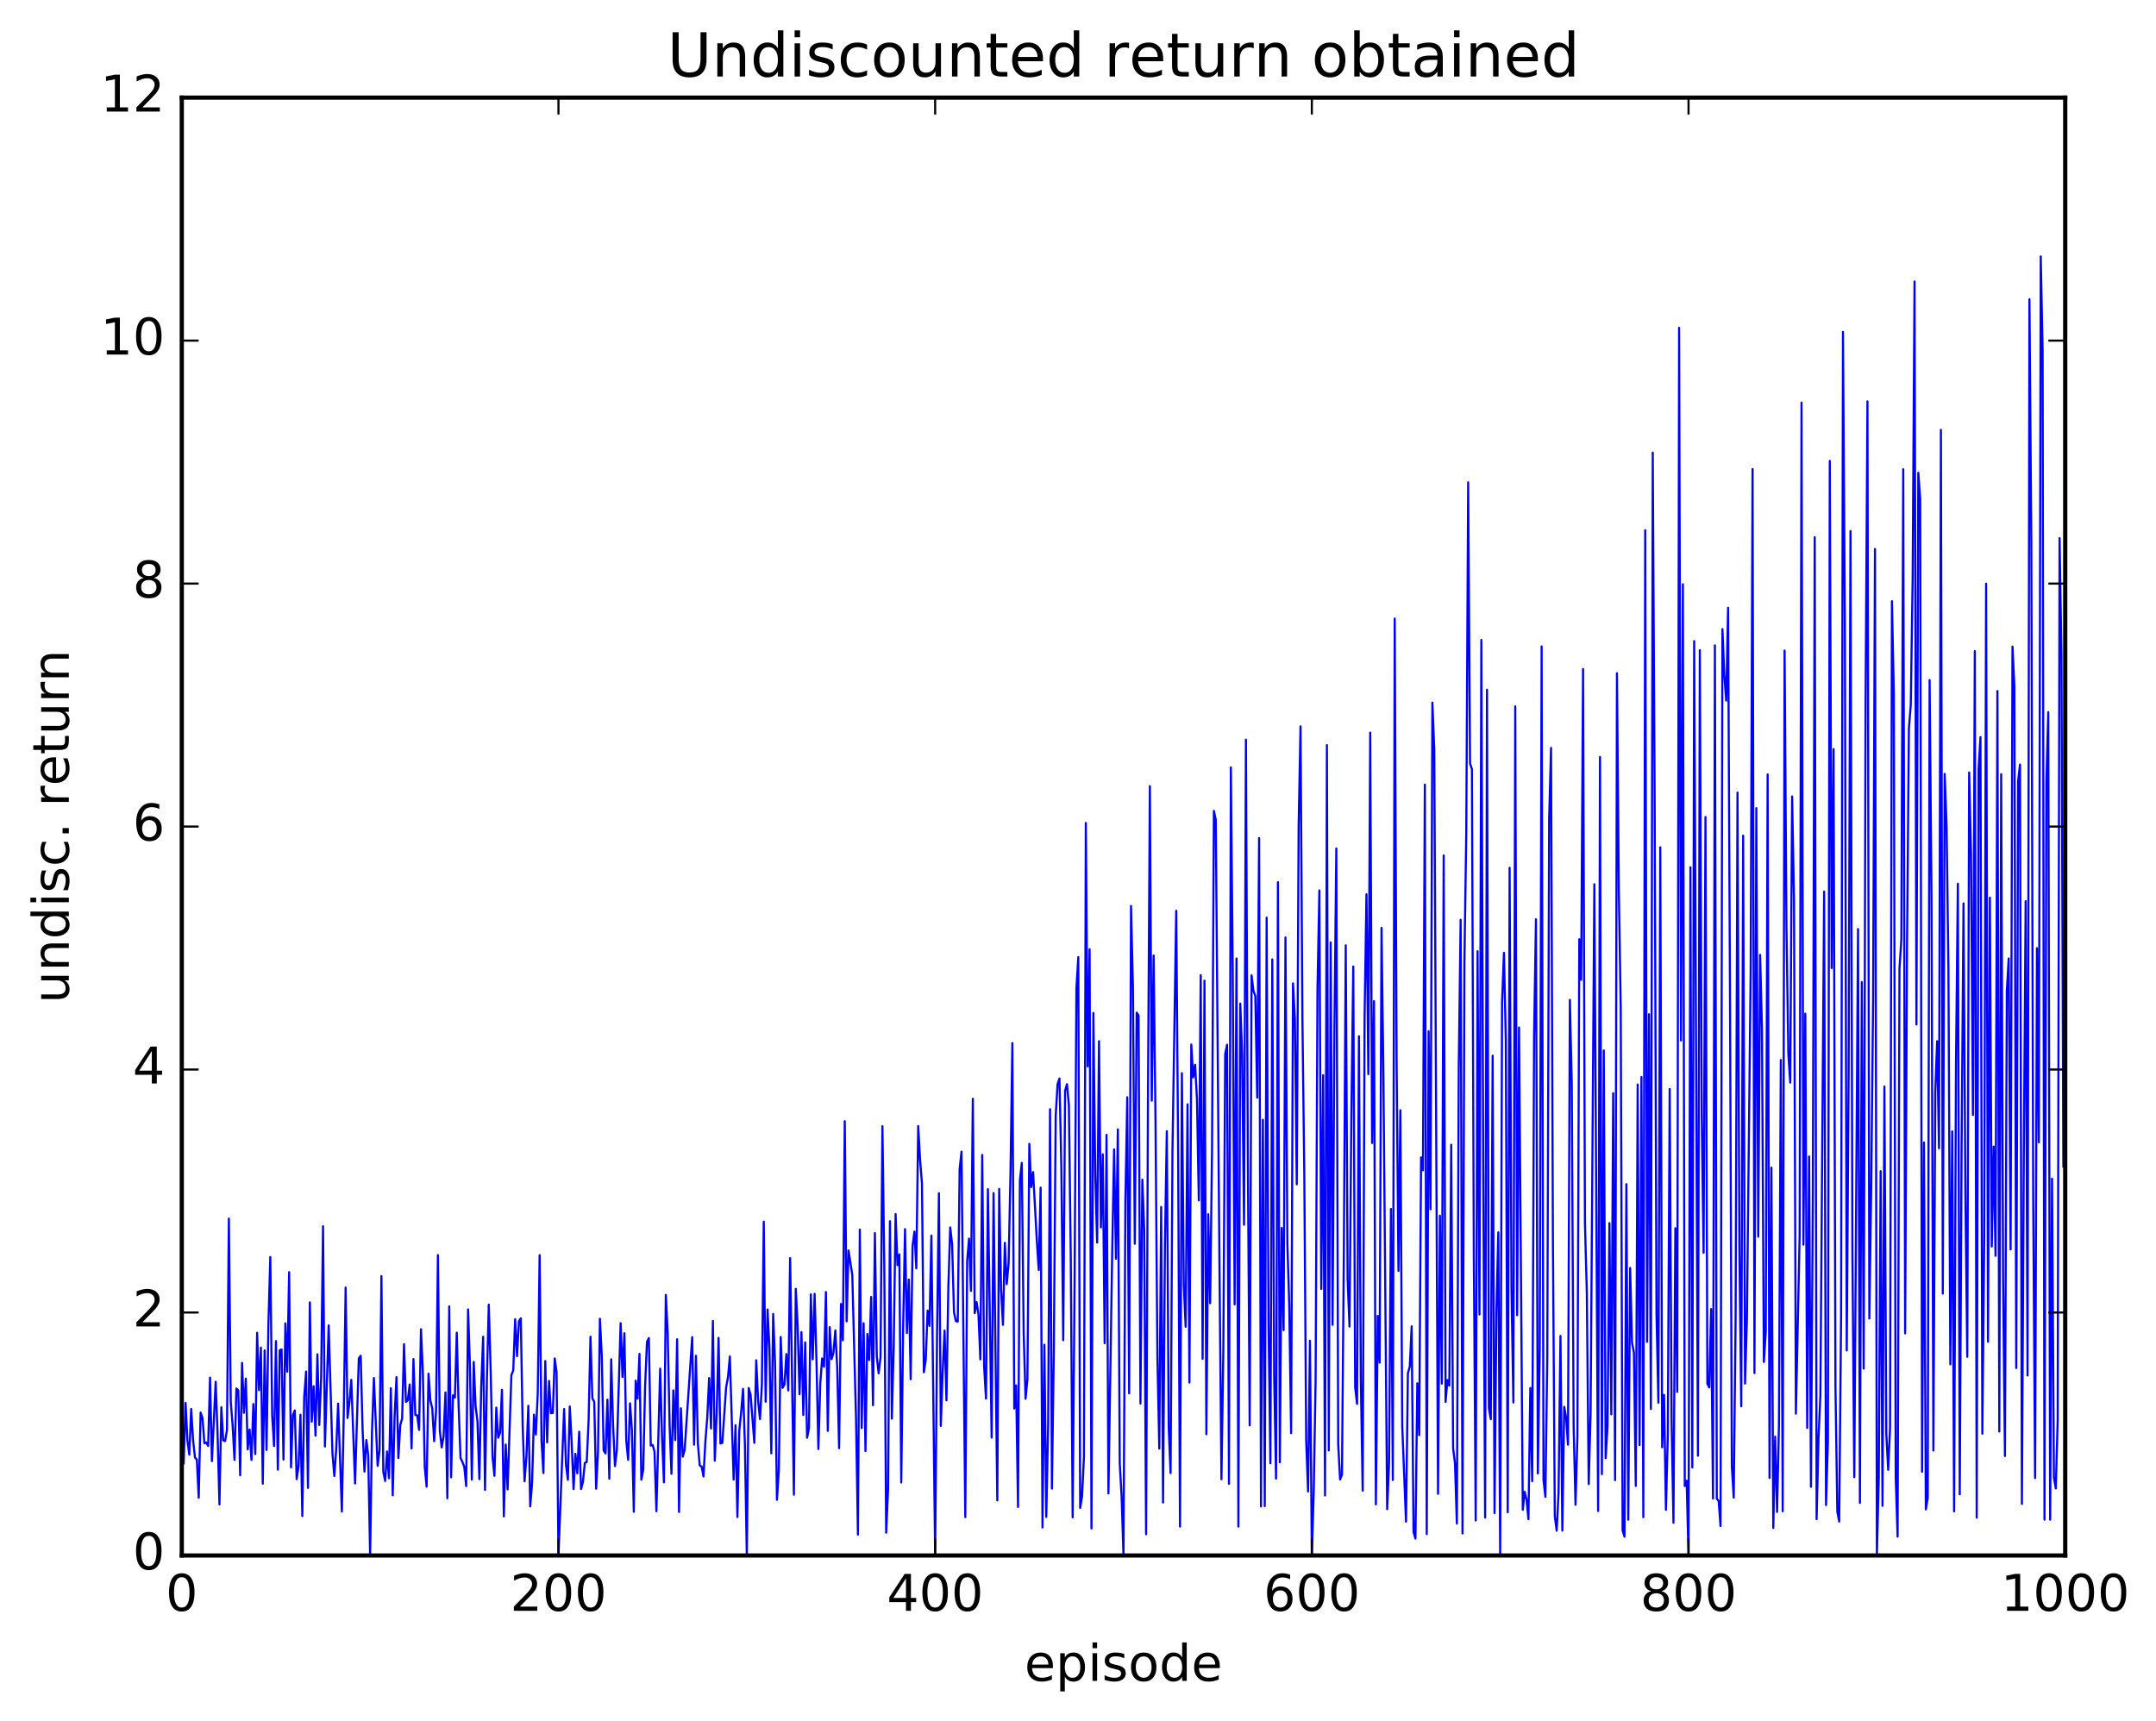 <?xml version="1.0" encoding="utf-8" standalone="no"?>
<!DOCTYPE svg PUBLIC "-//W3C//DTD SVG 1.1//EN"
  "http://www.w3.org/Graphics/SVG/1.1/DTD/svg11.dtd">
<!-- Created with matplotlib (http://matplotlib.org/) -->
<svg height="408pt" version="1.1" viewBox="0 0 511 408" width="511pt" xmlns="http://www.w3.org/2000/svg" xmlns:xlink="http://www.w3.org/1999/xlink">
 <defs>
  <style type="text/css">
*{stroke-linecap:butt;stroke-linejoin:round;stroke-miterlimit:100000;}
  </style>
 </defs>
 <g id="figure_1">
  <g id="patch_1">
   <path d="M 0 408.169 
L 511.954 408.169 
L 511.954 0 
L 0 0 
z
" style="fill:#ffffff;"/>
  </g>
  <g id="axes_1">
   <g id="patch_2">
    <path d="M 43.084 368.742 
L 489.484 368.742 
L 489.484 23.142 
L 43.084 23.142 
z
" style="fill:#ffffff;"/>
   </g>
   <g id="line2d_1">
    <path clip-path="url(#p670d8c6bc1)" d="M 43.53 346.908 
L 43.977 332.574 
L 44.423 341.478 
L 44.869 344.849 
L 45.316 334.01 
L 45.762 341.351 
L 46.209 345.523 
L 46.655 346.011 
L 47.101 355.045 
L 47.548 334.859 
L 47.994 336.131 
L 48.441 342.14 
L 48.887 341.96 
L 49.333 342.799 
L 49.78 326.566 
L 50.226 346.361 
L 51.119 327.58 
L 51.565 339.896 
L 52.012 356.642 
L 52.458 333.601 
L 52.905 341.453 
L 53.351 341.628 
L 53.797 339.015 
L 54.244 288.884 
L 54.69 332.315 
L 55.137 337.891 
L 55.583 346.09 
L 56.029 329.151 
L 56.476 329.607 
L 56.922 349.741 
L 57.369 323.094 
L 57.815 334.918 
L 58.261 326.814 
L 58.708 343.599 
L 59.154 338.88 
L 59.601 346.08 
L 60.047 332.855 
L 60.493 344.696 
L 60.94 315.951 
L 61.386 329.56 
L 61.833 319.473 
L 62.279 351.716 
L 62.725 320.122 
L 63.172 343.737 
L 63.618 313.834 
L 64.065 297.973 
L 64.511 335.565 
L 64.957 342.805 
L 65.404 317.914 
L 65.85 348.404 
L 66.297 320.096 
L 66.743 319.898 
L 67.189 346.006 
L 67.636 313.713 
L 68.082 325.184 
L 68.529 301.584 
L 68.975 347.862 
L 69.421 335.461 
L 69.868 334.343 
L 70.314 350.647 
L 70.761 347.604 
L 71.207 335.379 
L 71.653 359.398 
L 72.1 331.187 
L 72.546 325.131 
L 72.993 352.722 
L 73.439 308.738 
L 73.885 337.021 
L 74.332 328.617 
L 74.778 340.344 
L 75.225 321.058 
L 75.671 337.813 
L 76.117 326.531 
L 76.564 290.694 
L 77.01 342.893 
L 77.903 314.184 
L 78.796 344.555 
L 79.242 349.904 
L 79.689 343.515 
L 80.135 332.746 
L 81.028 358.326 
L 81.474 335.343 
L 81.921 305.221 
L 82.367 336.156 
L 82.813 332.501 
L 83.26 327.1 
L 84.153 351.676 
L 85.045 322.006 
L 85.492 321.393 
L 85.938 338.957 
L 86.385 348.848 
L 86.831 341.39 
L 87.277 345.045 
L 87.724 368.742 
L 88.17 339.342 
L 88.617 326.669 
L 89.509 347.491 
L 89.956 343.775 
L 90.402 302.505 
L 90.849 348.908 
L 91.295 351.092 
L 91.741 344.083 
L 92.188 350.44 
L 92.634 329.094 
L 93.081 354.471 
L 93.527 335.73 
L 93.973 326.464 
L 94.42 345.648 
L 94.866 337.813 
L 95.313 336.274 
L 95.759 318.637 
L 96.205 332.335 
L 96.652 331.949 
L 97.098 328.21 
L 97.545 343.368 
L 97.991 322.181 
L 98.437 335.435 
L 98.884 335.519 
L 99.33 338.972 
L 99.777 315.102 
L 100.223 325.403 
L 100.669 347.701 
L 101.116 352.437 
L 101.562 325.641 
L 102.009 332.027 
L 102.455 333.892 
L 102.901 341.65 
L 103.348 334.424 
L 103.794 297.533 
L 104.241 339.095 
L 104.687 343.126 
L 105.133 340.487 
L 105.58 330.091 
L 106.026 355.183 
L 106.473 309.694 
L 106.919 350.209 
L 107.365 330.781 
L 107.812 331.336 
L 108.258 315.927 
L 108.705 333.5 
L 109.151 345.637 
L 109.597 346.559 
L 110.044 347.76 
L 110.49 352.294 
L 110.937 310.399 
L 111.383 323.694 
L 111.829 350.769 
L 112.276 322.866 
L 112.722 333.382 
L 113.169 336.952 
L 113.615 350.646 
L 114.061 328.687 
L 114.508 316.883 
L 114.954 353.194 
L 115.401 326.887 
L 115.847 309.268 
L 116.293 324.842 
L 116.74 345.322 
L 117.186 349.86 
L 117.633 333.687 
L 118.079 340.83 
L 118.525 339.622 
L 118.972 329.478 
L 119.418 359.476 
L 119.865 342.453 
L 120.311 353.074 
L 121.204 325.987 
L 121.65 324.872 
L 122.097 312.738 
L 122.543 321.495 
L 122.989 313.214 
L 123.436 312.518 
L 123.882 338.073 
L 124.329 351.126 
L 124.775 345.155 
L 125.221 333.267 
L 125.668 357.111 
L 126.114 351.475 
L 126.561 335.346 
L 127.007 340.064 
L 127.453 330.316 
L 127.9 297.548 
L 128.346 341.433 
L 128.793 349.196 
L 129.239 322.654 
L 129.685 341.941 
L 130.132 327.364 
L 130.578 335.01 
L 131.025 334.979 
L 131.471 322.041 
L 131.917 325.274 
L 132.364 368.742 
L 133.703 334.022 
L 134.149 347.254 
L 134.596 350.802 
L 135.042 333.429 
L 135.489 341.788 
L 135.935 353.007 
L 136.381 344.637 
L 136.828 349.274 
L 137.274 339.397 
L 137.721 352.997 
L 138.167 351.284 
L 138.613 346.795 
L 139.06 346.586 
L 139.506 336.75 
L 139.953 316.886 
L 140.399 331.469 
L 140.845 332.332 
L 141.292 352.92 
L 141.738 344.112 
L 142.185 312.627 
L 142.631 321.53 
L 143.077 343.855 
L 143.524 344.554 
L 143.97 331.812 
L 144.417 350.549 
L 144.863 322.23 
L 145.309 337.964 
L 145.756 347.551 
L 146.202 343.768 
L 147.095 313.678 
L 147.541 326.441 
L 147.988 316.046 
L 148.434 341.509 
L 148.881 346.061 
L 149.327 332.67 
L 149.773 339.047 
L 150.22 358.383 
L 150.666 327.295 
L 151.113 331.582 
L 151.559 320.964 
L 152.005 350.777 
L 152.452 348.443 
L 152.898 328.574 
L 153.345 318.098 
L 153.791 317.197 
L 154.237 342.698 
L 154.684 342.527 
L 155.13 344.15 
L 155.577 358.247 
L 156.469 324.462 
L 156.916 340.784 
L 157.362 351.41 
L 157.809 306.963 
L 158.255 316.013 
L 158.701 337.694 
L 159.148 349.378 
L 159.594 329.605 
L 160.041 341.37 
L 160.487 317.478 
L 160.933 358.432 
L 161.38 333.855 
L 161.826 345.323 
L 162.273 343.719 
L 164.058 316.978 
L 164.505 342.478 
L 164.951 321.403 
L 165.397 342.131 
L 165.844 347.39 
L 166.29 347.649 
L 166.737 350.018 
L 167.183 341.707 
L 167.629 336.025 
L 168.076 326.686 
L 168.522 338.633 
L 168.969 313.161 
L 169.415 346.262 
L 169.861 335.215 
L 170.308 317.158 
L 170.754 342.186 
L 171.201 342.061 
L 172.093 328.93 
L 172.54 326.464 
L 172.986 321.575 
L 173.879 350.748 
L 174.325 337.859 
L 174.772 359.629 
L 175.218 339.175 
L 175.665 334.787 
L 176.111 329.25 
L 176.557 342.63 
L 177.004 368.742 
L 177.45 329.04 
L 177.897 330.604 
L 178.789 342.045 
L 179.236 322.461 
L 179.682 332.005 
L 180.129 336.414 
L 180.575 328.282 
L 181.021 289.609 
L 181.468 332.285 
L 181.914 310.425 
L 182.361 319.526 
L 182.807 344.515 
L 183.253 311.487 
L 183.7 323.139 
L 184.146 355.549 
L 184.593 348.593 
L 185.039 316.948 
L 185.485 329.004 
L 185.932 328.192 
L 186.378 320.998 
L 186.825 329.618 
L 187.271 298.241 
L 188.164 354.333 
L 188.61 305.542 
L 189.057 314.303 
L 189.503 330.534 
L 189.949 315.787 
L 190.396 335.442 
L 190.842 318.231 
L 191.289 340.828 
L 191.735 338.553 
L 192.181 306.834 
L 192.628 322.24 
L 193.074 306.708 
L 193.521 322.796 
L 193.967 343.515 
L 194.413 327.914 
L 194.86 322.041 
L 195.306 324.007 
L 195.753 306.29 
L 196.199 339.203 
L 196.645 314.613 
L 197.092 322.196 
L 197.538 320.698 
L 197.985 315.389 
L 198.431 324.206 
L 198.877 343.309 
L 199.324 309.123 
L 199.77 317.729 
L 200.217 265.79 
L 200.663 313.231 
L 201.109 296.437 
L 202.002 302.2 
L 202.895 336.466 
L 203.341 363.785 
L 203.788 291.474 
L 204.234 338.515 
L 204.681 313.689 
L 205.127 343.981 
L 205.573 316.243 
L 206.02 322.403 
L 206.466 307.452 
L 206.913 333.105 
L 207.359 292.309 
L 207.805 321.557 
L 208.252 325.556 
L 208.698 321.742 
L 209.145 266.984 
L 209.591 300.34 
L 210.037 363.342 
L 210.484 352.975 
L 210.93 289.505 
L 211.377 336.301 
L 211.823 319.2 
L 212.269 287.791 
L 212.716 299.926 
L 213.162 297.375 
L 213.609 351.435 
L 214.055 314.855 
L 214.501 291.369 
L 214.948 316.008 
L 215.394 303.337 
L 215.841 326.963 
L 216.287 295.424 
L 216.733 291.962 
L 217.18 300.687 
L 217.626 266.942 
L 218.073 274.967 
L 218.519 280.572 
L 218.965 325.31 
L 219.412 322.394 
L 219.858 310.686 
L 220.305 314.309 
L 220.751 292.908 
L 221.644 368.742 
L 222.09 316.545 
L 222.537 282.869 
L 222.983 338.031 
L 223.429 325.064 
L 223.876 315.412 
L 224.322 331.965 
L 224.769 305.173 
L 225.215 290.975 
L 225.661 294.901 
L 226.108 311.082 
L 226.554 313.178 
L 227.001 313.3 
L 227.447 277.123 
L 227.893 273.009 
L 228.786 359.65 
L 229.233 298.871 
L 229.679 293.628 
L 230.125 306.029 
L 230.572 260.477 
L 231.018 311.296 
L 231.465 308.665 
L 231.911 311.622 
L 232.357 322.25 
L 232.804 273.785 
L 233.25 323.96 
L 233.697 331.545 
L 234.143 281.915 
L 235.036 340.801 
L 235.482 282.822 
L 236.375 355.68 
L 236.821 281.849 
L 237.268 305.712 
L 237.714 314.08 
L 238.161 294.621 
L 238.607 304.413 
L 239.053 299.558 
L 239.5 278.123 
L 239.946 247.269 
L 240.393 333.901 
L 240.839 328.427 
L 241.285 357.237 
L 241.732 279.756 
L 242.178 275.676 
L 242.625 316.009 
L 243.071 331.58 
L 243.517 326.874 
L 243.964 271.161 
L 244.41 281.394 
L 244.857 277.863 
L 245.749 294.226 
L 246.196 301.052 
L 246.642 281.553 
L 247.089 362.108 
L 247.535 318.782 
L 247.981 359.597 
L 248.428 337.732 
L 248.874 262.946 
L 249.321 352.89 
L 249.767 320.368 
L 250.213 264.496 
L 250.66 257.026 
L 251.106 255.666 
L 251.553 276.709 
L 251.999 317.702 
L 252.445 258.546 
L 252.892 257.02 
L 253.338 261.984 
L 253.785 298.161 
L 254.231 359.695 
L 254.677 305.72 
L 255.124 234.328 
L 255.57 226.883 
L 256.017 357.468 
L 256.463 354.702 
L 256.909 345.302 
L 257.356 195.089 
L 257.802 252.794 
L 258.249 225.032 
L 258.695 362.332 
L 259.141 240.145 
L 259.588 278.121 
L 260.034 294.56 
L 260.481 246.828 
L 260.927 290.965 
L 261.373 273.624 
L 261.82 318.424 
L 262.266 269.03 
L 262.713 354.023 
L 263.605 296.885 
L 264.052 272.471 
L 264.498 298.399 
L 264.945 267.731 
L 265.391 346.848 
L 265.837 354.834 
L 266.284 368.742 
L 266.73 284.784 
L 267.177 260.117 
L 267.623 330.312 
L 268.069 214.766 
L 268.516 233.876 
L 268.962 294.846 
L 269.409 240.057 
L 269.855 240.737 
L 270.301 332.713 
L 270.748 279.646 
L 271.194 291.511 
L 271.641 363.704 
L 272.087 260.101 
L 272.533 186.37 
L 272.98 260.913 
L 273.426 226.513 
L 273.873 265.985 
L 274.319 321.607 
L 274.765 343.394 
L 275.212 286.13 
L 275.658 356.187 
L 276.105 294.83 
L 276.551 268.167 
L 276.997 338.321 
L 277.444 349.199 
L 277.89 272.714 
L 278.783 215.909 
L 279.229 272.512 
L 279.676 361.885 
L 280.122 254.397 
L 280.569 304.414 
L 281.015 314.519 
L 281.461 261.78 
L 281.908 327.741 
L 282.354 247.619 
L 282.801 255.399 
L 283.247 252.41 
L 283.693 260.398 
L 284.14 284.556 
L 284.586 231.178 
L 285.033 322.126 
L 285.479 232.48 
L 285.925 339.993 
L 286.372 287.85 
L 286.818 308.945 
L 287.265 273.081 
L 287.711 192.222 
L 288.157 194.364 
L 289.05 302.428 
L 289.497 350.675 
L 289.943 320.33 
L 290.389 249.842 
L 290.836 247.654 
L 291.282 351.76 
L 291.729 181.914 
L 292.175 230.179 
L 292.621 309.21 
L 293.068 227.224 
L 293.514 361.891 
L 293.961 237.906 
L 294.407 249.873 
L 294.853 290.35 
L 295.3 175.343 
L 295.746 272.493 
L 296.193 337.907 
L 296.639 231.214 
L 297.085 234.913 
L 297.532 236.093 
L 297.978 260.211 
L 298.425 198.666 
L 298.871 357.14 
L 299.317 265.452 
L 299.764 357.041 
L 300.21 217.535 
L 300.657 313.642 
L 301.103 346.901 
L 301.549 227.438 
L 301.996 326.051 
L 302.442 350.515 
L 302.889 209.124 
L 303.335 346.658 
L 303.781 291.094 
L 304.228 315.319 
L 304.674 222.231 
L 305.121 294.794 
L 305.567 309.326 
L 306.013 339.74 
L 306.46 233.124 
L 306.906 241.454 
L 307.353 280.74 
L 307.799 195.62 
L 308.245 172.2 
L 308.692 241.755 
L 309.138 278.518 
L 309.585 341.431 
L 310.031 353.566 
L 310.477 317.837 
L 310.924 368.742 
L 311.37 353.683 
L 311.817 327.17 
L 312.263 234.195 
L 312.709 211.074 
L 313.156 305.555 
L 313.602 254.876 
L 314.049 354.517 
L 314.495 176.636 
L 314.941 343.841 
L 315.388 223.413 
L 315.834 314.064 
L 316.281 243.409 
L 316.727 201.123 
L 317.173 342.417 
L 317.62 350.724 
L 318.066 349.568 
L 318.513 296.479 
L 318.959 224.101 
L 319.405 303.375 
L 319.852 314.476 
L 320.298 263.624 
L 320.745 229.113 
L 321.191 328.792 
L 321.637 332.804 
L 322.084 245.649 
L 322.53 326.667 
L 322.977 353.367 
L 323.423 241.209 
L 323.869 212.001 
L 324.316 254.635 
L 324.762 173.681 
L 325.209 270.953 
L 325.655 237.32 
L 326.101 356.624 
L 326.548 311.944 
L 326.994 323.022 
L 327.441 219.962 
L 327.887 255.188 
L 328.78 357.765 
L 329.226 346.687 
L 329.673 286.593 
L 330.119 350.855 
L 330.565 146.638 
L 331.012 251.121 
L 331.458 301.278 
L 331.905 263.197 
L 332.351 338.097 
L 333.244 360.72 
L 333.69 325.584 
L 334.137 323.941 
L 334.583 314.42 
L 335.029 363.169 
L 335.476 364.745 
L 335.922 327.927 
L 336.369 340.221 
L 336.815 274.374 
L 337.261 277.431 
L 337.708 185.999 
L 338.154 363.683 
L 338.601 244.464 
L 339.047 286.675 
L 339.493 166.57 
L 339.94 177.682 
L 340.833 354.125 
L 341.279 288.201 
L 341.725 327.997 
L 342.172 202.778 
L 342.618 332.334 
L 343.065 327.153 
L 343.511 328.495 
L 343.957 271.375 
L 344.404 343.306 
L 344.85 346.887 
L 345.297 361.188 
L 345.743 253.011 
L 346.189 218.047 
L 346.636 363.532 
L 347.082 228.193 
L 347.529 197.089 
L 347.975 114.342 
L 348.421 181.006 
L 348.868 182.37 
L 349.314 296.737 
L 349.761 360.449 
L 350.207 225.493 
L 350.653 311.596 
L 351.1 151.711 
L 351.546 277.036 
L 351.993 359.755 
L 352.439 163.501 
L 352.885 333.757 
L 353.332 336.432 
L 353.778 250.256 
L 354.225 358.707 
L 354.671 310.949 
L 355.117 292.145 
L 355.564 368.742 
L 356.01 237.606 
L 356.457 225.877 
L 356.903 246.842 
L 357.349 358.496 
L 357.796 205.714 
L 358.242 305.481 
L 358.689 332.479 
L 359.135 167.45 
L 359.581 311.777 
L 360.028 243.575 
L 360.921 357.912 
L 361.367 353.649 
L 361.813 355.491 
L 362.26 360.142 
L 362.706 329.035 
L 363.153 351.119 
L 363.599 245.333 
L 364.045 217.921 
L 364.492 349.285 
L 364.938 319.628 
L 365.385 153.238 
L 365.831 350.863 
L 366.277 354.835 
L 366.724 321.952 
L 367.17 194.099 
L 367.617 177.293 
L 368.063 294.598 
L 368.509 359.469 
L 368.956 362.86 
L 369.402 353.719 
L 369.849 316.698 
L 370.295 362.846 
L 370.741 333.502 
L 371.188 336.029 
L 371.634 342.471 
L 372.081 237.033 
L 372.527 256.857 
L 372.973 338.109 
L 373.42 356.71 
L 373.866 340.594 
L 374.313 222.66 
L 374.759 232.275 
L 375.205 158.592 
L 375.652 289.879 
L 376.098 306.439 
L 376.545 351.811 
L 376.991 334.781 
L 377.884 209.622 
L 378.777 358.21 
L 379.223 179.433 
L 379.669 349.463 
L 380.116 249.02 
L 380.562 345.691 
L 381.009 338.044 
L 381.455 289.969 
L 381.901 335.277 
L 382.348 259.152 
L 382.794 350.881 
L 383.241 159.586 
L 383.687 211.234 
L 384.133 238.796 
L 384.58 362.864 
L 385.026 364.28 
L 385.473 280.718 
L 385.919 360.272 
L 386.365 300.59 
L 386.812 318.294 
L 387.258 320.657 
L 387.705 352.252 
L 388.151 257.089 
L 388.597 342.58 
L 389.044 255.322 
L 389.49 359.671 
L 389.937 125.695 
L 390.383 318.088 
L 390.829 240.434 
L 391.276 334.018 
L 391.722 107.297 
L 392.169 188.353 
L 392.615 311.526 
L 393.061 332.534 
L 393.508 200.864 
L 393.954 343.101 
L 394.401 330.673 
L 394.847 357.928 
L 395.293 339.974 
L 395.74 258.168 
L 396.186 336.733 
L 396.633 360.987 
L 397.079 291.162 
L 397.525 329.963 
L 397.972 77.721 
L 398.418 246.656 
L 398.865 138.496 
L 399.311 352.282 
L 399.757 351.013 
L 400.204 368.742 
L 400.65 205.596 
L 401.097 347.873 
L 401.543 151.984 
L 402.436 345.082 
L 402.882 154.127 
L 403.329 264.196 
L 403.775 296.982 
L 404.221 193.684 
L 404.668 328.009 
L 405.114 328.91 
L 405.561 310.33 
L 406.007 355.246 
L 406.453 152.982 
L 406.9 355.295 
L 407.346 355.832 
L 407.793 361.761 
L 408.239 149.139 
L 408.685 160.07 
L 409.132 166.075 
L 409.578 144.084 
L 410.025 233.791 
L 410.471 347.547 
L 410.917 355.021 
L 411.364 312.402 
L 411.81 187.889 
L 412.257 296.29 
L 412.703 333.38 
L 413.149 198.092 
L 413.596 327.996 
L 414.042 312.718 
L 414.935 230.257 
L 415.381 111.192 
L 415.828 325.491 
L 416.274 191.574 
L 416.721 293.171 
L 417.167 226.356 
L 417.613 244.05 
L 418.06 322.878 
L 418.506 315.82 
L 418.953 183.581 
L 419.399 350.36 
L 419.845 276.804 
L 420.292 362.212 
L 420.738 340.573 
L 421.185 358.422 
L 421.631 337.892 
L 422.077 251.284 
L 422.524 358.247 
L 422.97 154.232 
L 423.417 219.979 
L 423.863 249.897 
L 424.309 256.639 
L 424.756 188.804 
L 425.202 213.251 
L 425.649 335.127 
L 426.541 292.816 
L 426.988 95.438 
L 427.434 295.06 
L 427.881 240.3 
L 428.327 338.492 
L 428.773 274.164 
L 429.22 352.462 
L 429.666 283.466 
L 430.113 127.36 
L 430.559 360.131 
L 431.005 341.01 
L 431.452 330.847 
L 432.345 211.336 
L 432.791 356.795 
L 433.237 341.767 
L 433.684 109.262 
L 434.13 229.475 
L 434.577 177.6 
L 435.023 328.486 
L 435.469 358.362 
L 435.916 360.695 
L 436.362 311.85 
L 436.809 78.68 
L 437.255 146.589 
L 437.701 320.139 
L 438.148 254.91 
L 438.594 125.894 
L 439.041 296.347 
L 439.487 350.18 
L 440.38 220.239 
L 440.826 356.281 
L 441.273 232.825 
L 441.719 324.441 
L 442.165 166.156 
L 442.612 95.144 
L 443.058 312.549 
L 443.505 280.968 
L 443.951 237.247 
L 444.397 130.143 
L 444.844 368.742 
L 445.29 350.335 
L 445.737 277.643 
L 446.183 356.985 
L 446.629 257.568 
L 447.076 339.826 
L 447.522 348.43 
L 447.969 338.596 
L 448.415 142.511 
L 448.861 164.326 
L 449.308 350.181 
L 449.754 364.262 
L 450.201 229.631 
L 450.647 222.705 
L 451.093 111.244 
L 451.54 316.087 
L 451.986 224.805 
L 452.433 172.75 
L 452.879 167.04 
L 453.325 137.038 
L 453.772 66.729 
L 454.218 242.862 
L 454.665 112.073 
L 455.111 118.299 
L 455.557 348.896 
L 456.004 270.835 
L 456.45 357.82 
L 456.897 355.129 
L 457.343 161.206 
L 457.789 212.541 
L 458.236 343.857 
L 458.682 258.908 
L 459.129 246.815 
L 459.575 272.199 
L 460.021 101.901 
L 460.468 306.66 
L 460.914 183.459 
L 461.361 195.627 
L 461.807 229.984 
L 462.253 323.426 
L 462.7 268.201 
L 463.146 358.27 
L 463.593 252.581 
L 464.039 209.498 
L 464.485 354.243 
L 464.932 271.274 
L 465.378 214.152 
L 465.825 283.339 
L 466.271 321.641 
L 466.717 183.117 
L 467.164 202.659 
L 467.61 264.311 
L 468.057 154.362 
L 468.503 359.762 
L 468.949 182.285 
L 469.396 174.745 
L 469.842 339.885 
L 470.289 293.643 
L 470.735 138.365 
L 471.181 318.062 
L 471.628 212.801 
L 472.074 295.492 
L 472.521 271.805 
L 472.967 297.712 
L 473.413 163.811 
L 473.86 339.352 
L 474.306 183.532 
L 474.753 303.281 
L 475.199 345.157 
L 475.645 234.88 
L 476.092 227.214 
L 476.538 296.19 
L 476.985 153.276 
L 477.431 162.643 
L 477.877 324.307 
L 478.324 185.144 
L 478.77 181.243 
L 479.217 356.51 
L 479.663 274.584 
L 480.109 213.623 
L 480.556 326.084 
L 481.002 70.931 
L 481.449 128.762 
L 481.895 283.579 
L 482.341 350.379 
L 482.788 224.771 
L 483.234 270.801 
L 483.681 60.795 
L 484.127 82.989 
L 484.573 360.248 
L 485.02 185.246 
L 485.466 168.817 
L 485.913 360.27 
L 486.359 279.406 
L 486.805 350.308 
L 487.252 352.841 
L 487.698 336.676 
L 488.145 127.556 
L 488.591 155.456 
L 489.037 276.526 
L 489.037 276.526 
" style="fill:none;stroke:#0000ff;stroke-linecap:square;stroke-width:0.5;"/>
   </g>
   <g id="patch_3">
    <path d="M 43.084 368.742 
L 43.084 23.142 
" style="fill:none;stroke:#000000;stroke-linecap:square;stroke-linejoin:miter;"/>
   </g>
   <g id="patch_4">
    <path d="M 489.484 368.742 
L 489.484 23.142 
" style="fill:none;stroke:#000000;stroke-linecap:square;stroke-linejoin:miter;"/>
   </g>
   <g id="patch_5">
    <path d="M 43.084 368.742 
L 489.484 368.742 
" style="fill:none;stroke:#000000;stroke-linecap:square;stroke-linejoin:miter;"/>
   </g>
   <g id="patch_6">
    <path d="M 43.084 23.142 
L 489.484 23.142 
" style="fill:none;stroke:#000000;stroke-linecap:square;stroke-linejoin:miter;"/>
   </g>
   <g id="matplotlib.axis_1">
    <g id="xtick_1">
     <g id="line2d_2">
      <defs>
       <path d="M 0 0 
L 0 -4 
" id="mb5f20952bf" style="stroke:#000000;stroke-width:0.5;"/>
      </defs>
      <g>
       <use style="stroke:#000000;stroke-width:0.5;" x="43.084" xlink:href="#mb5f20952bf" y="368.742"/>
      </g>
     </g>
     <g id="line2d_3">
      <defs>
       <path d="M 0 0 
L 0 4 
" id="m32da286025" style="stroke:#000000;stroke-width:0.5;"/>
      </defs>
      <g>
       <use style="stroke:#000000;stroke-width:0.5;" x="43.084" xlink:href="#m32da286025" y="23.142"/>
      </g>
     </g>
     <g id="text_1">
      <!-- 0 -->
      <defs>
       <path d="M 31.781 66.406 
Q 24.172 66.406 20.328 58.906 
Q 16.5 51.422 16.5 36.375 
Q 16.5 21.391 20.328 13.891 
Q 24.172 6.391 31.781 6.391 
Q 39.453 6.391 43.281 13.891 
Q 47.125 21.391 47.125 36.375 
Q 47.125 51.422 43.281 58.906 
Q 39.453 66.406 31.781 66.406 
M 31.781 74.219 
Q 44.047 74.219 50.516 64.516 
Q 56.984 54.828 56.984 36.375 
Q 56.984 17.969 50.516 8.266 
Q 44.047 -1.422 31.781 -1.422 
Q 19.531 -1.422 13.062 8.266 
Q 6.594 17.969 6.594 36.375 
Q 6.594 54.828 13.062 64.516 
Q 19.531 74.219 31.781 74.219 
" id="BitstreamVeraSans-Roman-30"/>
      </defs>
      <g transform="translate(39.266 381.86)scale(0.12 -0.12)">
       <use xlink:href="#BitstreamVeraSans-Roman-30"/>
      </g>
     </g>
    </g>
    <g id="xtick_2">
     <g id="line2d_4">
      <g>
       <use style="stroke:#000000;stroke-width:0.5;" x="132.364" xlink:href="#mb5f20952bf" y="368.742"/>
      </g>
     </g>
     <g id="line2d_5">
      <g>
       <use style="stroke:#000000;stroke-width:0.5;" x="132.364" xlink:href="#m32da286025" y="23.142"/>
      </g>
     </g>
     <g id="text_2">
      <!-- 200 -->
      <defs>
       <path d="M 19.188 8.297 
L 53.609 8.297 
L 53.609 0 
L 7.328 0 
L 7.328 8.297 
Q 12.938 14.109 22.625 23.891 
Q 32.328 33.688 34.812 36.531 
Q 39.547 41.844 41.422 45.531 
Q 43.312 49.219 43.312 52.781 
Q 43.312 58.594 39.234 62.25 
Q 35.156 65.922 28.609 65.922 
Q 23.969 65.922 18.812 64.312 
Q 13.672 62.703 7.812 59.422 
L 7.812 69.391 
Q 13.766 71.781 18.938 73 
Q 24.125 74.219 28.422 74.219 
Q 39.75 74.219 46.484 68.547 
Q 53.219 62.891 53.219 53.422 
Q 53.219 48.922 51.531 44.891 
Q 49.859 40.875 45.406 35.406 
Q 44.188 33.984 37.641 27.219 
Q 31.109 20.453 19.188 8.297 
" id="BitstreamVeraSans-Roman-32"/>
      </defs>
      <g transform="translate(120.911 381.86)scale(0.12 -0.12)">
       <use xlink:href="#BitstreamVeraSans-Roman-32"/>
       <use x="63.623" xlink:href="#BitstreamVeraSans-Roman-30"/>
       <use x="127.246" xlink:href="#BitstreamVeraSans-Roman-30"/>
      </g>
     </g>
    </g>
    <g id="xtick_3">
     <g id="line2d_6">
      <g>
       <use style="stroke:#000000;stroke-width:0.5;" x="221.644" xlink:href="#mb5f20952bf" y="368.742"/>
      </g>
     </g>
     <g id="line2d_7">
      <g>
       <use style="stroke:#000000;stroke-width:0.5;" x="221.644" xlink:href="#m32da286025" y="23.142"/>
      </g>
     </g>
     <g id="text_3">
      <!-- 400 -->
      <defs>
       <path d="M 37.797 64.312 
L 12.891 25.391 
L 37.797 25.391 
z
M 35.203 72.906 
L 47.609 72.906 
L 47.609 25.391 
L 58.016 25.391 
L 58.016 17.188 
L 47.609 17.188 
L 47.609 0 
L 37.797 0 
L 37.797 17.188 
L 4.891 17.188 
L 4.891 26.703 
z
" id="BitstreamVeraSans-Roman-34"/>
      </defs>
      <g transform="translate(210.191 381.86)scale(0.12 -0.12)">
       <use xlink:href="#BitstreamVeraSans-Roman-34"/>
       <use x="63.623" xlink:href="#BitstreamVeraSans-Roman-30"/>
       <use x="127.246" xlink:href="#BitstreamVeraSans-Roman-30"/>
      </g>
     </g>
    </g>
    <g id="xtick_4">
     <g id="line2d_8">
      <g>
       <use style="stroke:#000000;stroke-width:0.5;" x="310.924" xlink:href="#mb5f20952bf" y="368.742"/>
      </g>
     </g>
     <g id="line2d_9">
      <g>
       <use style="stroke:#000000;stroke-width:0.5;" x="310.924" xlink:href="#m32da286025" y="23.142"/>
      </g>
     </g>
     <g id="text_4">
      <!-- 600 -->
      <defs>
       <path d="M 33.016 40.375 
Q 26.375 40.375 22.484 35.828 
Q 18.609 31.297 18.609 23.391 
Q 18.609 15.531 22.484 10.953 
Q 26.375 6.391 33.016 6.391 
Q 39.656 6.391 43.531 10.953 
Q 47.406 15.531 47.406 23.391 
Q 47.406 31.297 43.531 35.828 
Q 39.656 40.375 33.016 40.375 
M 52.594 71.297 
L 52.594 62.312 
Q 48.875 64.062 45.094 64.984 
Q 41.312 65.922 37.594 65.922 
Q 27.828 65.922 22.672 59.328 
Q 17.531 52.734 16.797 39.406 
Q 19.672 43.656 24.016 45.922 
Q 28.375 48.188 33.594 48.188 
Q 44.578 48.188 50.953 41.516 
Q 57.328 34.859 57.328 23.391 
Q 57.328 12.156 50.688 5.359 
Q 44.047 -1.422 33.016 -1.422 
Q 20.359 -1.422 13.672 8.266 
Q 6.984 17.969 6.984 36.375 
Q 6.984 53.656 15.188 63.938 
Q 23.391 74.219 37.203 74.219 
Q 40.922 74.219 44.703 73.484 
Q 48.484 72.75 52.594 71.297 
" id="BitstreamVeraSans-Roman-36"/>
      </defs>
      <g transform="translate(299.471 381.86)scale(0.12 -0.12)">
       <use xlink:href="#BitstreamVeraSans-Roman-36"/>
       <use x="63.623" xlink:href="#BitstreamVeraSans-Roman-30"/>
       <use x="127.246" xlink:href="#BitstreamVeraSans-Roman-30"/>
      </g>
     </g>
    </g>
    <g id="xtick_5">
     <g id="line2d_10">
      <g>
       <use style="stroke:#000000;stroke-width:0.5;" x="400.204" xlink:href="#mb5f20952bf" y="368.742"/>
      </g>
     </g>
     <g id="line2d_11">
      <g>
       <use style="stroke:#000000;stroke-width:0.5;" x="400.204" xlink:href="#m32da286025" y="23.142"/>
      </g>
     </g>
     <g id="text_5">
      <!-- 800 -->
      <defs>
       <path d="M 31.781 34.625 
Q 24.75 34.625 20.719 30.859 
Q 16.703 27.094 16.703 20.516 
Q 16.703 13.922 20.719 10.156 
Q 24.75 6.391 31.781 6.391 
Q 38.812 6.391 42.859 10.172 
Q 46.922 13.969 46.922 20.516 
Q 46.922 27.094 42.891 30.859 
Q 38.875 34.625 31.781 34.625 
M 21.922 38.812 
Q 15.578 40.375 12.031 44.719 
Q 8.5 49.078 8.5 55.328 
Q 8.5 64.062 14.719 69.141 
Q 20.953 74.219 31.781 74.219 
Q 42.672 74.219 48.875 69.141 
Q 55.078 64.062 55.078 55.328 
Q 55.078 49.078 51.531 44.719 
Q 48 40.375 41.703 38.812 
Q 48.828 37.156 52.797 32.312 
Q 56.781 27.484 56.781 20.516 
Q 56.781 9.906 50.312 4.234 
Q 43.844 -1.422 31.781 -1.422 
Q 19.734 -1.422 13.25 4.234 
Q 6.781 9.906 6.781 20.516 
Q 6.781 27.484 10.781 32.312 
Q 14.797 37.156 21.922 38.812 
M 18.312 54.391 
Q 18.312 48.734 21.844 45.562 
Q 25.391 42.391 31.781 42.391 
Q 38.141 42.391 41.719 45.562 
Q 45.312 48.734 45.312 54.391 
Q 45.312 60.062 41.719 63.234 
Q 38.141 66.406 31.781 66.406 
Q 25.391 66.406 21.844 63.234 
Q 18.312 60.062 18.312 54.391 
" id="BitstreamVeraSans-Roman-38"/>
      </defs>
      <g transform="translate(388.751 381.86)scale(0.12 -0.12)">
       <use xlink:href="#BitstreamVeraSans-Roman-38"/>
       <use x="63.623" xlink:href="#BitstreamVeraSans-Roman-30"/>
       <use x="127.246" xlink:href="#BitstreamVeraSans-Roman-30"/>
      </g>
     </g>
    </g>
    <g id="xtick_6">
     <g id="line2d_12">
      <g>
       <use style="stroke:#000000;stroke-width:0.5;" x="489.484" xlink:href="#mb5f20952bf" y="368.742"/>
      </g>
     </g>
     <g id="line2d_13">
      <g>
       <use style="stroke:#000000;stroke-width:0.5;" x="489.484" xlink:href="#m32da286025" y="23.142"/>
      </g>
     </g>
     <g id="text_6">
      <!-- 1000 -->
      <defs>
       <path d="M 12.406 8.297 
L 28.516 8.297 
L 28.516 63.922 
L 10.984 60.406 
L 10.984 69.391 
L 28.422 72.906 
L 38.281 72.906 
L 38.281 8.297 
L 54.391 8.297 
L 54.391 0 
L 12.406 0 
z
" id="BitstreamVeraSans-Roman-31"/>
      </defs>
      <g transform="translate(474.214 381.86)scale(0.12 -0.12)">
       <use xlink:href="#BitstreamVeraSans-Roman-31"/>
       <use x="63.623" xlink:href="#BitstreamVeraSans-Roman-30"/>
       <use x="127.246" xlink:href="#BitstreamVeraSans-Roman-30"/>
       <use x="190.869" xlink:href="#BitstreamVeraSans-Roman-30"/>
      </g>
     </g>
    </g>
    <g id="text_7">
     <!-- episode -->
     <defs>
      <path d="M 30.609 48.391 
Q 23.391 48.391 19.188 42.75 
Q 14.984 37.109 14.984 27.297 
Q 14.984 17.484 19.156 11.844 
Q 23.344 6.203 30.609 6.203 
Q 37.797 6.203 41.984 11.859 
Q 46.188 17.531 46.188 27.297 
Q 46.188 37.016 41.984 42.703 
Q 37.797 48.391 30.609 48.391 
M 30.609 56 
Q 42.328 56 49.016 48.375 
Q 55.719 40.766 55.719 27.297 
Q 55.719 13.875 49.016 6.219 
Q 42.328 -1.422 30.609 -1.422 
Q 18.844 -1.422 12.172 6.219 
Q 5.516 13.875 5.516 27.297 
Q 5.516 40.766 12.172 48.375 
Q 18.844 56 30.609 56 
" id="BitstreamVeraSans-Roman-6f"/>
      <path d="M 56.203 29.594 
L 56.203 25.203 
L 14.891 25.203 
Q 15.484 15.922 20.484 11.062 
Q 25.484 6.203 34.422 6.203 
Q 39.594 6.203 44.453 7.469 
Q 49.312 8.734 54.109 11.281 
L 54.109 2.781 
Q 49.266 0.734 44.188 -0.344 
Q 39.109 -1.422 33.891 -1.422 
Q 20.797 -1.422 13.156 6.188 
Q 5.516 13.812 5.516 26.812 
Q 5.516 40.234 12.766 48.109 
Q 20.016 56 32.328 56 
Q 43.359 56 49.781 48.891 
Q 56.203 41.797 56.203 29.594 
M 47.219 32.234 
Q 47.125 39.594 43.094 43.984 
Q 39.062 48.391 32.422 48.391 
Q 24.906 48.391 20.391 44.141 
Q 15.875 39.891 15.188 32.172 
z
" id="BitstreamVeraSans-Roman-65"/>
      <path d="M 44.281 53.078 
L 44.281 44.578 
Q 40.484 46.531 36.375 47.5 
Q 32.281 48.484 27.875 48.484 
Q 21.188 48.484 17.844 46.438 
Q 14.5 44.391 14.5 40.281 
Q 14.5 37.156 16.891 35.375 
Q 19.281 33.594 26.516 31.984 
L 29.594 31.297 
Q 39.156 29.25 43.188 25.516 
Q 47.219 21.781 47.219 15.094 
Q 47.219 7.469 41.188 3.016 
Q 35.156 -1.422 24.609 -1.422 
Q 20.219 -1.422 15.453 -0.562 
Q 10.688 0.297 5.422 2 
L 5.422 11.281 
Q 10.406 8.688 15.234 7.391 
Q 20.062 6.109 24.812 6.109 
Q 31.156 6.109 34.562 8.281 
Q 37.984 10.453 37.984 14.406 
Q 37.984 18.062 35.516 20.016 
Q 33.062 21.969 24.703 23.781 
L 21.578 24.516 
Q 13.234 26.266 9.516 29.906 
Q 5.812 33.547 5.812 39.891 
Q 5.812 47.609 11.281 51.797 
Q 16.75 56 26.812 56 
Q 31.781 56 36.172 55.266 
Q 40.578 54.547 44.281 53.078 
" id="BitstreamVeraSans-Roman-73"/>
      <path d="M 18.109 8.203 
L 18.109 -20.797 
L 9.078 -20.797 
L 9.078 54.688 
L 18.109 54.688 
L 18.109 46.391 
Q 20.953 51.266 25.266 53.625 
Q 29.594 56 35.594 56 
Q 45.562 56 51.781 48.094 
Q 58.016 40.188 58.016 27.297 
Q 58.016 14.406 51.781 6.484 
Q 45.562 -1.422 35.594 -1.422 
Q 29.594 -1.422 25.266 0.953 
Q 20.953 3.328 18.109 8.203 
M 48.688 27.297 
Q 48.688 37.203 44.609 42.844 
Q 40.531 48.484 33.406 48.484 
Q 26.266 48.484 22.188 42.844 
Q 18.109 37.203 18.109 27.297 
Q 18.109 17.391 22.188 11.75 
Q 26.266 6.109 33.406 6.109 
Q 40.531 6.109 44.609 11.75 
Q 48.688 17.391 48.688 27.297 
" id="BitstreamVeraSans-Roman-70"/>
      <path d="M 9.422 54.688 
L 18.406 54.688 
L 18.406 0 
L 9.422 0 
z
M 9.422 75.984 
L 18.406 75.984 
L 18.406 64.594 
L 9.422 64.594 
z
" id="BitstreamVeraSans-Roman-69"/>
      <path d="M 45.406 46.391 
L 45.406 75.984 
L 54.391 75.984 
L 54.391 0 
L 45.406 0 
L 45.406 8.203 
Q 42.578 3.328 38.25 0.953 
Q 33.938 -1.422 27.875 -1.422 
Q 17.969 -1.422 11.734 6.484 
Q 5.516 14.406 5.516 27.297 
Q 5.516 40.188 11.734 48.094 
Q 17.969 56 27.875 56 
Q 33.938 56 38.25 53.625 
Q 42.578 51.266 45.406 46.391 
M 14.797 27.297 
Q 14.797 17.391 18.875 11.75 
Q 22.953 6.109 30.078 6.109 
Q 37.203 6.109 41.297 11.75 
Q 45.406 17.391 45.406 27.297 
Q 45.406 37.203 41.297 42.844 
Q 37.203 48.484 30.078 48.484 
Q 22.953 48.484 18.875 42.844 
Q 14.797 37.203 14.797 27.297 
" id="BitstreamVeraSans-Roman-64"/>
     </defs>
     <g transform="translate(242.818 398.474)scale(0.12 -0.12)">
      <use xlink:href="#BitstreamVeraSans-Roman-65"/>
      <use x="61.523" xlink:href="#BitstreamVeraSans-Roman-70"/>
      <use x="125.0" xlink:href="#BitstreamVeraSans-Roman-69"/>
      <use x="152.783" xlink:href="#BitstreamVeraSans-Roman-73"/>
      <use x="204.883" xlink:href="#BitstreamVeraSans-Roman-6f"/>
      <use x="266.064" xlink:href="#BitstreamVeraSans-Roman-64"/>
      <use x="329.541" xlink:href="#BitstreamVeraSans-Roman-65"/>
     </g>
    </g>
   </g>
   <g id="matplotlib.axis_2">
    <g id="ytick_1">
     <g id="line2d_14">
      <defs>
       <path d="M 0 0 
L 4 0 
" id="m321ccd3555" style="stroke:#000000;stroke-width:0.5;"/>
      </defs>
      <g>
       <use style="stroke:#000000;stroke-width:0.5;" x="43.084" xlink:href="#m321ccd3555" y="368.742"/>
      </g>
     </g>
     <g id="line2d_15">
      <defs>
       <path d="M 0 0 
L -4 0 
" id="m798d505b7c" style="stroke:#000000;stroke-width:0.5;"/>
      </defs>
      <g>
       <use style="stroke:#000000;stroke-width:0.5;" x="489.484" xlink:href="#m798d505b7c" y="368.742"/>
      </g>
     </g>
     <g id="text_8">
      <!-- 0 -->
      <g transform="translate(31.449 372.053)scale(0.12 -0.12)">
       <use xlink:href="#BitstreamVeraSans-Roman-30"/>
      </g>
     </g>
    </g>
    <g id="ytick_2">
     <g id="line2d_16">
      <g>
       <use style="stroke:#000000;stroke-width:0.5;" x="43.084" xlink:href="#m321ccd3555" y="311.142"/>
      </g>
     </g>
     <g id="line2d_17">
      <g>
       <use style="stroke:#000000;stroke-width:0.5;" x="489.484" xlink:href="#m798d505b7c" y="311.142"/>
      </g>
     </g>
     <g id="text_9">
      <!-- 2 -->
      <g transform="translate(31.449 314.453)scale(0.12 -0.12)">
       <use xlink:href="#BitstreamVeraSans-Roman-32"/>
      </g>
     </g>
    </g>
    <g id="ytick_3">
     <g id="line2d_18">
      <g>
       <use style="stroke:#000000;stroke-width:0.5;" x="43.084" xlink:href="#m321ccd3555" y="253.542"/>
      </g>
     </g>
     <g id="line2d_19">
      <g>
       <use style="stroke:#000000;stroke-width:0.5;" x="489.484" xlink:href="#m798d505b7c" y="253.542"/>
      </g>
     </g>
     <g id="text_10">
      <!-- 4 -->
      <g transform="translate(31.449 256.853)scale(0.12 -0.12)">
       <use xlink:href="#BitstreamVeraSans-Roman-34"/>
      </g>
     </g>
    </g>
    <g id="ytick_4">
     <g id="line2d_20">
      <g>
       <use style="stroke:#000000;stroke-width:0.5;" x="43.084" xlink:href="#m321ccd3555" y="195.942"/>
      </g>
     </g>
     <g id="line2d_21">
      <g>
       <use style="stroke:#000000;stroke-width:0.5;" x="489.484" xlink:href="#m798d505b7c" y="195.942"/>
      </g>
     </g>
     <g id="text_11">
      <!-- 6 -->
      <g transform="translate(31.449 199.253)scale(0.12 -0.12)">
       <use xlink:href="#BitstreamVeraSans-Roman-36"/>
      </g>
     </g>
    </g>
    <g id="ytick_5">
     <g id="line2d_22">
      <g>
       <use style="stroke:#000000;stroke-width:0.5;" x="43.084" xlink:href="#m321ccd3555" y="138.342"/>
      </g>
     </g>
     <g id="line2d_23">
      <g>
       <use style="stroke:#000000;stroke-width:0.5;" x="489.484" xlink:href="#m798d505b7c" y="138.342"/>
      </g>
     </g>
     <g id="text_12">
      <!-- 8 -->
      <g transform="translate(31.449 141.653)scale(0.12 -0.12)">
       <use xlink:href="#BitstreamVeraSans-Roman-38"/>
      </g>
     </g>
    </g>
    <g id="ytick_6">
     <g id="line2d_24">
      <g>
       <use style="stroke:#000000;stroke-width:0.5;" x="43.084" xlink:href="#m321ccd3555" y="80.742"/>
      </g>
     </g>
     <g id="line2d_25">
      <g>
       <use style="stroke:#000000;stroke-width:0.5;" x="489.484" xlink:href="#m798d505b7c" y="80.742"/>
      </g>
     </g>
     <g id="text_13">
      <!-- 10 -->
      <g transform="translate(23.814 84.053)scale(0.12 -0.12)">
       <use xlink:href="#BitstreamVeraSans-Roman-31"/>
       <use x="63.623" xlink:href="#BitstreamVeraSans-Roman-30"/>
      </g>
     </g>
    </g>
    <g id="ytick_7">
     <g id="line2d_26">
      <g>
       <use style="stroke:#000000;stroke-width:0.5;" x="43.084" xlink:href="#m321ccd3555" y="23.142"/>
      </g>
     </g>
     <g id="line2d_27">
      <g>
       <use style="stroke:#000000;stroke-width:0.5;" x="489.484" xlink:href="#m798d505b7c" y="23.142"/>
      </g>
     </g>
     <g id="text_14">
      <!-- 12 -->
      <g transform="translate(23.814 26.453)scale(0.12 -0.12)">
       <use xlink:href="#BitstreamVeraSans-Roman-31"/>
       <use x="63.623" xlink:href="#BitstreamVeraSans-Roman-32"/>
      </g>
     </g>
    </g>
    <g id="text_15">
     <!-- undisc. return -->
     <defs>
      <path d="M 8.5 21.578 
L 8.5 54.688 
L 17.484 54.688 
L 17.484 21.922 
Q 17.484 14.156 20.5 10.266 
Q 23.531 6.391 29.594 6.391 
Q 36.859 6.391 41.078 11.031 
Q 45.312 15.672 45.312 23.688 
L 45.312 54.688 
L 54.297 54.688 
L 54.297 0 
L 45.312 0 
L 45.312 8.406 
Q 42.047 3.422 37.719 1 
Q 33.406 -1.422 27.688 -1.422 
Q 18.266 -1.422 13.375 4.438 
Q 8.5 10.297 8.5 21.578 
" id="BitstreamVeraSans-Roman-75"/>
      <path d="M 18.312 70.219 
L 18.312 54.688 
L 36.812 54.688 
L 36.812 47.703 
L 18.312 47.703 
L 18.312 18.016 
Q 18.312 11.328 20.141 9.422 
Q 21.969 7.516 27.594 7.516 
L 36.812 7.516 
L 36.812 0 
L 27.594 0 
Q 17.188 0 13.234 3.875 
Q 9.281 7.766 9.281 18.016 
L 9.281 47.703 
L 2.688 47.703 
L 2.688 54.688 
L 9.281 54.688 
L 9.281 70.219 
z
" id="BitstreamVeraSans-Roman-74"/>
      <path d="M 54.891 33.016 
L 54.891 0 
L 45.906 0 
L 45.906 32.719 
Q 45.906 40.484 42.875 44.328 
Q 39.844 48.188 33.797 48.188 
Q 26.516 48.188 22.312 43.547 
Q 18.109 38.922 18.109 30.906 
L 18.109 0 
L 9.078 0 
L 9.078 54.688 
L 18.109 54.688 
L 18.109 46.188 
Q 21.344 51.125 25.703 53.562 
Q 30.078 56 35.797 56 
Q 45.219 56 50.047 50.172 
Q 54.891 44.344 54.891 33.016 
" id="BitstreamVeraSans-Roman-6e"/>
      <path id="BitstreamVeraSans-Roman-20"/>
      <path d="M 41.109 46.297 
Q 39.594 47.172 37.812 47.578 
Q 36.031 48 33.891 48 
Q 26.266 48 22.188 43.047 
Q 18.109 38.094 18.109 28.812 
L 18.109 0 
L 9.078 0 
L 9.078 54.688 
L 18.109 54.688 
L 18.109 46.188 
Q 20.953 51.172 25.484 53.578 
Q 30.031 56 36.531 56 
Q 37.453 56 38.578 55.875 
Q 39.703 55.766 41.062 55.516 
z
" id="BitstreamVeraSans-Roman-72"/>
      <path d="M 10.688 12.406 
L 21 12.406 
L 21 0 
L 10.688 0 
z
" id="BitstreamVeraSans-Roman-2e"/>
      <path d="M 48.781 52.594 
L 48.781 44.188 
Q 44.969 46.297 41.141 47.344 
Q 37.312 48.391 33.406 48.391 
Q 24.656 48.391 19.812 42.844 
Q 14.984 37.312 14.984 27.297 
Q 14.984 17.281 19.812 11.734 
Q 24.656 6.203 33.406 6.203 
Q 37.312 6.203 41.141 7.25 
Q 44.969 8.297 48.781 10.406 
L 48.781 2.094 
Q 45.016 0.344 40.984 -0.531 
Q 36.969 -1.422 32.422 -1.422 
Q 20.062 -1.422 12.781 6.344 
Q 5.516 14.109 5.516 27.297 
Q 5.516 40.672 12.859 48.328 
Q 20.219 56 33.016 56 
Q 37.156 56 41.109 55.141 
Q 45.062 54.297 48.781 52.594 
" id="BitstreamVeraSans-Roman-63"/>
     </defs>
     <g transform="translate(16.318 237.84)rotate(-90.0)scale(0.12 -0.12)">
      <use xlink:href="#BitstreamVeraSans-Roman-75"/>
      <use x="63.379" xlink:href="#BitstreamVeraSans-Roman-6e"/>
      <use x="126.758" xlink:href="#BitstreamVeraSans-Roman-64"/>
      <use x="190.234" xlink:href="#BitstreamVeraSans-Roman-69"/>
      <use x="218.018" xlink:href="#BitstreamVeraSans-Roman-73"/>
      <use x="270.117" xlink:href="#BitstreamVeraSans-Roman-63"/>
      <use x="325.098" xlink:href="#BitstreamVeraSans-Roman-2e"/>
      <use x="356.885" xlink:href="#BitstreamVeraSans-Roman-20"/>
      <use x="388.672" xlink:href="#BitstreamVeraSans-Roman-72"/>
      <use x="429.754" xlink:href="#BitstreamVeraSans-Roman-65"/>
      <use x="491.277" xlink:href="#BitstreamVeraSans-Roman-74"/>
      <use x="530.486" xlink:href="#BitstreamVeraSans-Roman-75"/>
      <use x="593.865" xlink:href="#BitstreamVeraSans-Roman-72"/>
      <use x="634.963" xlink:href="#BitstreamVeraSans-Roman-6e"/>
     </g>
    </g>
   </g>
   <g id="text_16">
    <!-- Undiscounted return obtained -->
    <defs>
     <path d="M 48.688 27.297 
Q 48.688 37.203 44.609 42.844 
Q 40.531 48.484 33.406 48.484 
Q 26.266 48.484 22.188 42.844 
Q 18.109 37.203 18.109 27.297 
Q 18.109 17.391 22.188 11.75 
Q 26.266 6.109 33.406 6.109 
Q 40.531 6.109 44.609 11.75 
Q 48.688 17.391 48.688 27.297 
M 18.109 46.391 
Q 20.953 51.266 25.266 53.625 
Q 29.594 56 35.594 56 
Q 45.562 56 51.781 48.094 
Q 58.016 40.188 58.016 27.297 
Q 58.016 14.406 51.781 6.484 
Q 45.562 -1.422 35.594 -1.422 
Q 29.594 -1.422 25.266 0.953 
Q 20.953 3.328 18.109 8.203 
L 18.109 0 
L 9.078 0 
L 9.078 75.984 
L 18.109 75.984 
z
" id="BitstreamVeraSans-Roman-62"/>
     <path d="M 8.688 72.906 
L 18.609 72.906 
L 18.609 28.609 
Q 18.609 16.891 22.844 11.734 
Q 27.094 6.594 36.625 6.594 
Q 46.094 6.594 50.344 11.734 
Q 54.594 16.891 54.594 28.609 
L 54.594 72.906 
L 64.5 72.906 
L 64.5 27.391 
Q 64.5 13.141 57.438 5.859 
Q 50.391 -1.422 36.625 -1.422 
Q 22.797 -1.422 15.734 5.859 
Q 8.688 13.141 8.688 27.391 
z
" id="BitstreamVeraSans-Roman-55"/>
     <path d="M 34.281 27.484 
Q 23.391 27.484 19.188 25 
Q 14.984 22.516 14.984 16.5 
Q 14.984 11.719 18.141 8.906 
Q 21.297 6.109 26.703 6.109 
Q 34.188 6.109 38.703 11.406 
Q 43.219 16.703 43.219 25.484 
L 43.219 27.484 
z
M 52.203 31.203 
L 52.203 0 
L 43.219 0 
L 43.219 8.297 
Q 40.141 3.328 35.547 0.953 
Q 30.953 -1.422 24.312 -1.422 
Q 15.922 -1.422 10.953 3.297 
Q 6 8.016 6 15.922 
Q 6 25.141 12.172 29.828 
Q 18.359 34.516 30.609 34.516 
L 43.219 34.516 
L 43.219 35.406 
Q 43.219 41.609 39.141 45 
Q 35.062 48.391 27.688 48.391 
Q 23 48.391 18.547 47.266 
Q 14.109 46.141 10.016 43.891 
L 10.016 52.203 
Q 14.938 54.109 19.578 55.047 
Q 24.219 56 28.609 56 
Q 40.484 56 46.344 49.844 
Q 52.203 43.703 52.203 31.203 
" id="BitstreamVeraSans-Roman-61"/>
    </defs>
    <g transform="translate(158.168 18.142)scale(0.144 -0.144)">
     <use xlink:href="#BitstreamVeraSans-Roman-55"/>
     <use x="73.193" xlink:href="#BitstreamVeraSans-Roman-6e"/>
     <use x="136.572" xlink:href="#BitstreamVeraSans-Roman-64"/>
     <use x="200.049" xlink:href="#BitstreamVeraSans-Roman-69"/>
     <use x="227.832" xlink:href="#BitstreamVeraSans-Roman-73"/>
     <use x="279.932" xlink:href="#BitstreamVeraSans-Roman-63"/>
     <use x="334.912" xlink:href="#BitstreamVeraSans-Roman-6f"/>
     <use x="396.094" xlink:href="#BitstreamVeraSans-Roman-75"/>
     <use x="459.473" xlink:href="#BitstreamVeraSans-Roman-6e"/>
     <use x="522.852" xlink:href="#BitstreamVeraSans-Roman-74"/>
     <use x="562.061" xlink:href="#BitstreamVeraSans-Roman-65"/>
     <use x="623.584" xlink:href="#BitstreamVeraSans-Roman-64"/>
     <use x="687.061" xlink:href="#BitstreamVeraSans-Roman-20"/>
     <use x="718.848" xlink:href="#BitstreamVeraSans-Roman-72"/>
     <use x="759.93" xlink:href="#BitstreamVeraSans-Roman-65"/>
     <use x="821.453" xlink:href="#BitstreamVeraSans-Roman-74"/>
     <use x="860.662" xlink:href="#BitstreamVeraSans-Roman-75"/>
     <use x="924.041" xlink:href="#BitstreamVeraSans-Roman-72"/>
     <use x="965.139" xlink:href="#BitstreamVeraSans-Roman-6e"/>
     <use x="1028.518" xlink:href="#BitstreamVeraSans-Roman-20"/>
     <use x="1060.305" xlink:href="#BitstreamVeraSans-Roman-6f"/>
     <use x="1121.486" xlink:href="#BitstreamVeraSans-Roman-62"/>
     <use x="1184.963" xlink:href="#BitstreamVeraSans-Roman-74"/>
     <use x="1224.172" xlink:href="#BitstreamVeraSans-Roman-61"/>
     <use x="1285.451" xlink:href="#BitstreamVeraSans-Roman-69"/>
     <use x="1313.234" xlink:href="#BitstreamVeraSans-Roman-6e"/>
     <use x="1376.613" xlink:href="#BitstreamVeraSans-Roman-65"/>
     <use x="1438.137" xlink:href="#BitstreamVeraSans-Roman-64"/>
    </g>
   </g>
  </g>
 </g>
 <defs>
  <clipPath id="p670d8c6bc1">
   <rect height="345.6" width="446.4" x="43.084" y="23.142"/>
  </clipPath>
 </defs>
</svg>
